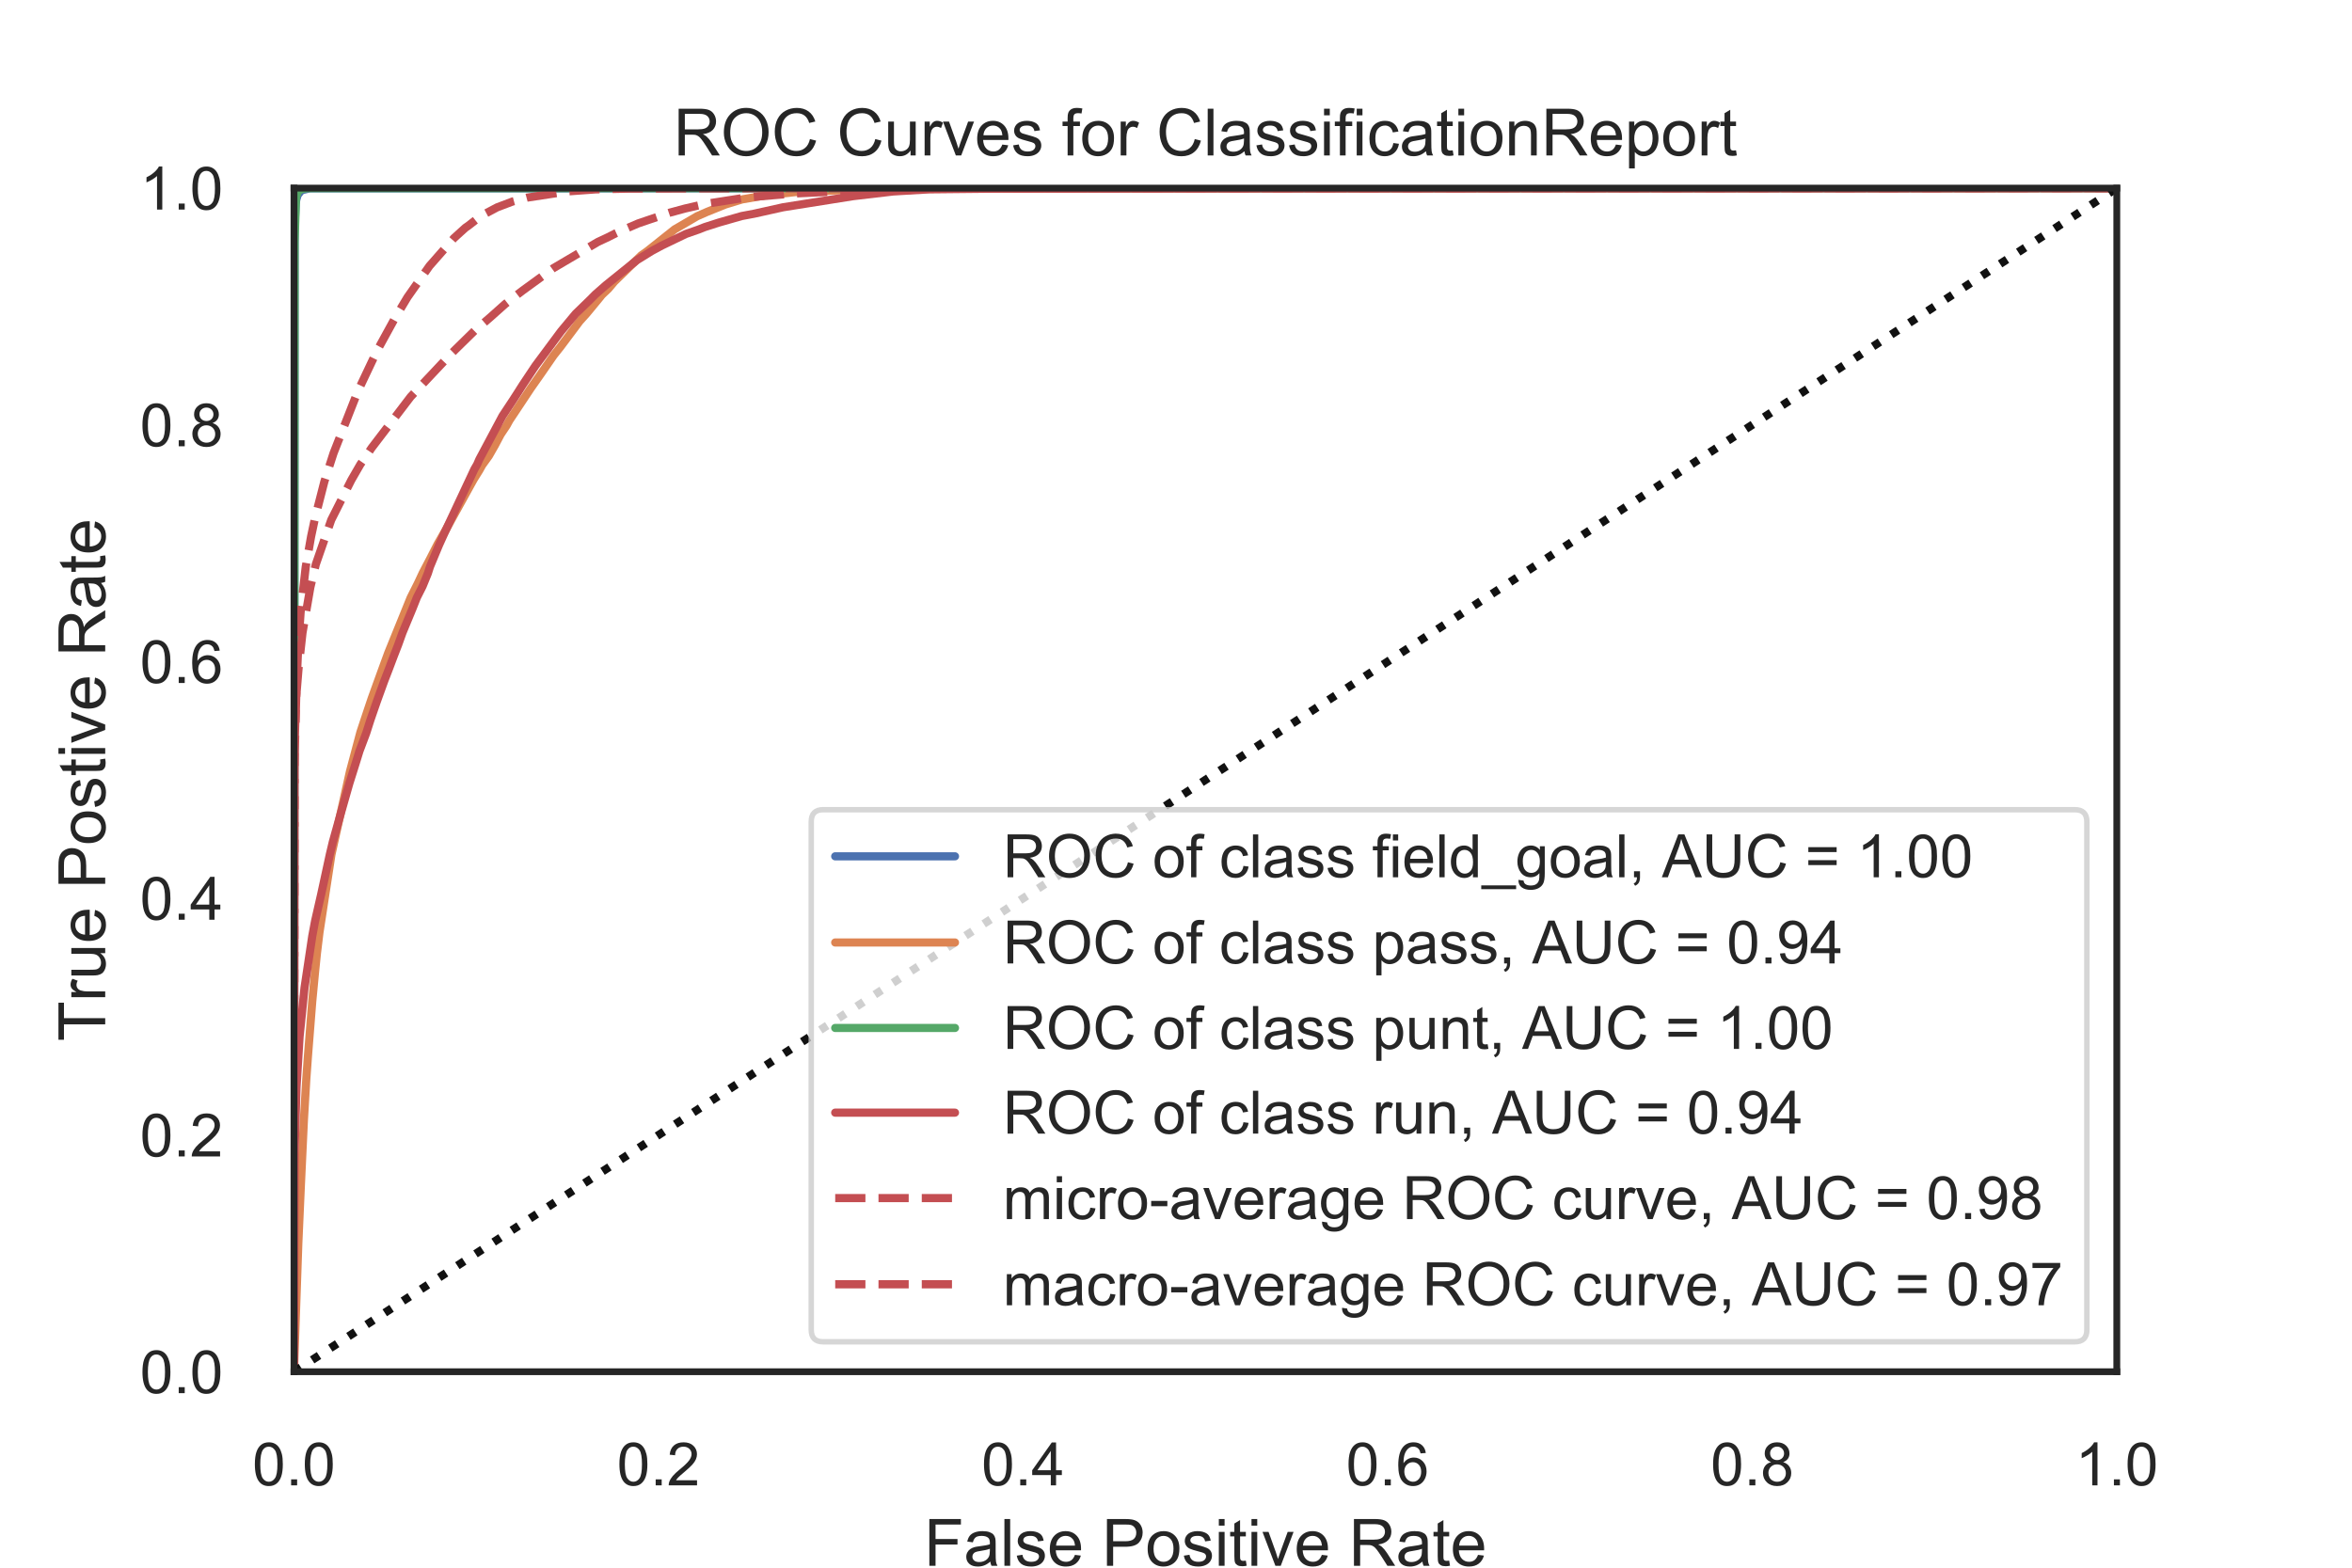 <?xml version="1.0" encoding="utf-8" standalone="no"?>
<!DOCTYPE svg PUBLIC "-//W3C//DTD SVG 1.1//EN"
  "http://www.w3.org/Graphics/SVG/1.1/DTD/svg11.dtd">
<!-- Created with matplotlib (https://matplotlib.org/) -->
<svg height="288pt" version="1.1" viewBox="0 0 432 288" width="432pt" xmlns="http://www.w3.org/2000/svg" xmlns:xlink="http://www.w3.org/1999/xlink">
 <defs>
  <style type="text/css">
*{stroke-linecap:butt;stroke-linejoin:round;white-space:pre;}
  </style>
 </defs>
 <g id="figure_1">
  <g id="patch_1">
   <path d="M 0 288 
L 432 288 
L 432 0 
L 0 0 
z
" style="fill:#ffffff;"/>
  </g>
  <g id="axes_1">
   <g id="patch_2">
    <path d="M 54 252 
L 388.8 252 
L 388.8 34.56 
L 54 34.56 
z
" style="fill:#ffffff;"/>
   </g>
   <g id="matplotlib.axis_1">
    <g id="xtick_1">
     <g id="text_1">
      <!-- 0.0 -->
      <defs>
       <path d="M 4.156 35.297 
Q 4.156 48 6.766 55.734 
Q 9.375 63.484 14.516 67.672 
Q 19.672 71.875 27.484 71.875 
Q 33.25 71.875 37.594 69.547 
Q 41.938 67.234 44.766 62.859 
Q 47.609 58.5 49.219 52.219 
Q 50.828 45.953 50.828 35.297 
Q 50.828 22.703 48.234 14.969 
Q 45.656 7.234 40.5 3 
Q 35.359 -1.219 27.484 -1.219 
Q 17.141 -1.219 11.234 6.203 
Q 4.156 15.141 4.156 35.297 
z
M 13.188 35.297 
Q 13.188 17.672 17.312 11.828 
Q 21.438 6 27.484 6 
Q 33.547 6 37.672 11.859 
Q 41.797 17.719 41.797 35.297 
Q 41.797 52.984 37.672 58.781 
Q 33.547 64.594 27.391 64.594 
Q 21.344 64.594 17.719 59.469 
Q 13.188 52.938 13.188 35.297 
z
" id="ArialMT-48"/>
       <path d="M 9.078 0 
L 9.078 10.016 
L 19.094 10.016 
L 19.094 0 
z
" id="ArialMT-46"/>
      </defs>
      <g style="fill:#262626;" transform="translate(46.355 272.874)scale(0.11 -0.11)">
       <use xlink:href="#ArialMT-48"/>
       <use x="55.615" xlink:href="#ArialMT-46"/>
       <use x="83.398" xlink:href="#ArialMT-48"/>
      </g>
     </g>
    </g>
    <g id="xtick_2">
     <g id="text_2">
      <!-- 0.2 -->
      <defs>
       <path d="M 50.344 8.453 
L 50.344 0 
L 3.031 0 
Q 2.938 3.172 4.047 6.109 
Q 5.859 10.938 9.828 15.625 
Q 13.812 20.312 21.344 26.469 
Q 33.016 36.031 37.109 41.625 
Q 41.219 47.219 41.219 52.203 
Q 41.219 57.422 37.469 61 
Q 33.734 64.594 27.734 64.594 
Q 21.391 64.594 17.578 60.781 
Q 13.766 56.984 13.719 50.25 
L 4.688 51.172 
Q 5.609 61.281 11.656 66.578 
Q 17.719 71.875 27.938 71.875 
Q 38.234 71.875 44.234 66.156 
Q 50.25 60.453 50.25 52 
Q 50.25 47.703 48.484 43.547 
Q 46.734 39.406 42.656 34.812 
Q 38.578 30.219 29.109 22.219 
Q 21.188 15.578 18.938 13.203 
Q 16.703 10.844 15.234 8.453 
z
" id="ArialMT-50"/>
      </defs>
      <g style="fill:#262626;" transform="translate(113.315 272.874)scale(0.11 -0.11)">
       <use xlink:href="#ArialMT-48"/>
       <use x="55.615" xlink:href="#ArialMT-46"/>
       <use x="83.398" xlink:href="#ArialMT-50"/>
      </g>
     </g>
    </g>
    <g id="xtick_3">
     <g id="text_3">
      <!-- 0.4 -->
      <defs>
       <path d="M 32.328 0 
L 32.328 17.141 
L 1.266 17.141 
L 1.266 25.203 
L 33.938 71.578 
L 41.109 71.578 
L 41.109 25.203 
L 50.781 25.203 
L 50.781 17.141 
L 41.109 17.141 
L 41.109 0 
z
M 32.328 25.203 
L 32.328 57.469 
L 9.906 25.203 
z
" id="ArialMT-52"/>
      </defs>
      <g style="fill:#262626;" transform="translate(180.275 272.874)scale(0.11 -0.11)">
       <use xlink:href="#ArialMT-48"/>
       <use x="55.615" xlink:href="#ArialMT-46"/>
       <use x="83.398" xlink:href="#ArialMT-52"/>
      </g>
     </g>
    </g>
    <g id="xtick_4">
     <g id="text_4">
      <!-- 0.6 -->
      <defs>
       <path d="M 49.75 54.047 
L 41.016 53.375 
Q 39.844 58.547 37.703 60.891 
Q 34.125 64.656 28.906 64.656 
Q 24.703 64.656 21.531 62.312 
Q 17.391 59.281 14.984 53.469 
Q 12.594 47.656 12.5 36.922 
Q 15.672 41.75 20.266 44.094 
Q 24.859 46.438 29.891 46.438 
Q 38.672 46.438 44.844 39.969 
Q 51.031 33.5 51.031 23.25 
Q 51.031 16.5 48.125 10.719 
Q 45.219 4.938 40.141 1.859 
Q 35.062 -1.219 28.609 -1.219 
Q 17.625 -1.219 10.688 6.859 
Q 3.766 14.938 3.766 33.5 
Q 3.766 54.25 11.422 63.672 
Q 18.109 71.875 29.438 71.875 
Q 37.891 71.875 43.281 67.141 
Q 48.688 62.406 49.75 54.047 
z
M 13.875 23.188 
Q 13.875 18.656 15.797 14.5 
Q 17.719 10.359 21.188 8.172 
Q 24.656 6 28.469 6 
Q 34.031 6 38.031 10.484 
Q 42.047 14.984 42.047 22.703 
Q 42.047 30.125 38.078 34.391 
Q 34.125 38.672 28.125 38.672 
Q 22.172 38.672 18.016 34.391 
Q 13.875 30.125 13.875 23.188 
z
" id="ArialMT-54"/>
      </defs>
      <g style="fill:#262626;" transform="translate(247.235 272.874)scale(0.11 -0.11)">
       <use xlink:href="#ArialMT-48"/>
       <use x="55.615" xlink:href="#ArialMT-46"/>
       <use x="83.398" xlink:href="#ArialMT-54"/>
      </g>
     </g>
    </g>
    <g id="xtick_5">
     <g id="text_5">
      <!-- 0.8 -->
      <defs>
       <path d="M 17.672 38.812 
Q 12.203 40.828 9.562 44.531 
Q 6.938 48.25 6.938 53.422 
Q 6.938 61.234 12.547 66.547 
Q 18.172 71.875 27.484 71.875 
Q 36.859 71.875 42.578 66.422 
Q 48.297 60.984 48.297 53.172 
Q 48.297 48.188 45.672 44.5 
Q 43.062 40.828 37.75 38.812 
Q 44.344 36.672 47.781 31.875 
Q 51.219 27.094 51.219 20.453 
Q 51.219 11.281 44.719 5.031 
Q 38.234 -1.219 27.641 -1.219 
Q 17.047 -1.219 10.547 5.047 
Q 4.047 11.328 4.047 20.703 
Q 4.047 27.688 7.594 32.391 
Q 11.141 37.109 17.672 38.812 
z
M 15.922 53.719 
Q 15.922 48.641 19.188 45.406 
Q 22.469 42.188 27.688 42.188 
Q 32.766 42.188 36.016 45.375 
Q 39.266 48.578 39.266 53.219 
Q 39.266 58.062 35.906 61.359 
Q 32.562 64.656 27.594 64.656 
Q 22.562 64.656 19.234 61.422 
Q 15.922 58.203 15.922 53.719 
z
M 13.094 20.656 
Q 13.094 16.891 14.875 13.375 
Q 16.656 9.859 20.172 7.922 
Q 23.688 6 27.734 6 
Q 34.031 6 38.125 10.047 
Q 42.234 14.109 42.234 20.359 
Q 42.234 26.703 38.016 30.859 
Q 33.797 35.016 27.438 35.016 
Q 21.234 35.016 17.156 30.906 
Q 13.094 26.812 13.094 20.656 
z
" id="ArialMT-56"/>
      </defs>
      <g style="fill:#262626;" transform="translate(314.195 272.874)scale(0.11 -0.11)">
       <use xlink:href="#ArialMT-48"/>
       <use x="55.615" xlink:href="#ArialMT-46"/>
       <use x="83.398" xlink:href="#ArialMT-56"/>
      </g>
     </g>
    </g>
    <g id="xtick_6">
     <g id="text_6">
      <!-- 1.0 -->
      <defs>
       <path d="M 37.25 0 
L 28.469 0 
L 28.469 56 
Q 25.297 52.984 20.141 49.953 
Q 14.984 46.922 10.891 45.406 
L 10.891 53.906 
Q 18.266 57.375 23.781 62.297 
Q 29.297 67.234 31.594 71.875 
L 37.25 71.875 
z
" id="ArialMT-49"/>
      </defs>
      <g style="fill:#262626;" transform="translate(381.155 272.874)scale(0.11 -0.11)">
       <use xlink:href="#ArialMT-49"/>
       <use x="55.615" xlink:href="#ArialMT-46"/>
       <use x="83.398" xlink:href="#ArialMT-48"/>
      </g>
     </g>
    </g>
    <g id="text_7">
     <!-- False Positive Rate -->
     <defs>
      <path d="M 8.203 0 
L 8.203 71.578 
L 56.5 71.578 
L 56.5 63.141 
L 17.672 63.141 
L 17.672 40.969 
L 51.266 40.969 
L 51.266 32.516 
L 17.672 32.516 
L 17.672 0 
z
" id="ArialMT-70"/>
      <path d="M 40.438 6.391 
Q 35.547 2.25 31.031 0.531 
Q 26.516 -1.172 21.344 -1.172 
Q 12.797 -1.172 8.203 3 
Q 3.609 7.172 3.609 13.672 
Q 3.609 17.484 5.344 20.625 
Q 7.078 23.781 9.891 25.688 
Q 12.703 27.594 16.219 28.562 
Q 18.797 29.25 24.031 29.891 
Q 34.672 31.156 39.703 32.906 
Q 39.75 34.719 39.75 35.203 
Q 39.75 40.578 37.25 42.781 
Q 33.891 45.75 27.25 45.75 
Q 21.047 45.75 18.094 43.578 
Q 15.141 41.406 13.719 35.891 
L 5.125 37.062 
Q 6.297 42.578 8.984 45.969 
Q 11.672 49.359 16.75 51.188 
Q 21.828 53.031 28.516 53.031 
Q 35.156 53.031 39.297 51.469 
Q 43.453 49.906 45.406 47.531 
Q 47.359 45.172 48.141 41.547 
Q 48.578 39.312 48.578 33.453 
L 48.578 21.734 
Q 48.578 9.469 49.141 6.219 
Q 49.703 2.984 51.375 0 
L 42.188 0 
Q 40.828 2.734 40.438 6.391 
z
M 39.703 26.031 
Q 34.906 24.078 25.344 22.703 
Q 19.922 21.922 17.672 20.938 
Q 15.438 19.969 14.203 18.094 
Q 12.984 16.219 12.984 13.922 
Q 12.984 10.406 15.641 8.062 
Q 18.312 5.719 23.438 5.719 
Q 28.516 5.719 32.469 7.938 
Q 36.422 10.156 38.281 14.016 
Q 39.703 17 39.703 22.797 
z
" id="ArialMT-97"/>
      <path d="M 6.391 0 
L 6.391 71.578 
L 15.188 71.578 
L 15.188 0 
z
" id="ArialMT-108"/>
      <path d="M 3.078 15.484 
L 11.766 16.844 
Q 12.5 11.625 15.844 8.844 
Q 19.188 6.062 25.203 6.062 
Q 31.25 6.062 34.172 8.516 
Q 37.109 10.984 37.109 14.312 
Q 37.109 17.281 34.516 19 
Q 32.719 20.172 25.531 21.969 
Q 15.875 24.422 12.141 26.203 
Q 8.406 27.984 6.469 31.125 
Q 4.547 34.281 4.547 38.094 
Q 4.547 41.547 6.125 44.5 
Q 7.719 47.469 10.453 49.422 
Q 12.5 50.922 16.031 51.969 
Q 19.578 53.031 23.641 53.031 
Q 29.734 53.031 34.344 51.266 
Q 38.969 49.516 41.156 46.5 
Q 43.359 43.5 44.188 38.484 
L 35.594 37.312 
Q 35.016 41.312 32.203 43.547 
Q 29.391 45.797 24.266 45.797 
Q 18.219 45.797 15.625 43.797 
Q 13.031 41.797 13.031 39.109 
Q 13.031 37.406 14.109 36.031 
Q 15.188 34.625 17.484 33.688 
Q 18.797 33.203 25.25 31.453 
Q 34.578 28.953 38.25 27.359 
Q 41.938 25.781 44.031 22.75 
Q 46.141 19.734 46.141 15.234 
Q 46.141 10.844 43.578 6.953 
Q 41.016 3.078 36.172 0.953 
Q 31.344 -1.172 25.25 -1.172 
Q 15.141 -1.172 9.844 3.031 
Q 4.547 7.234 3.078 15.484 
z
" id="ArialMT-115"/>
      <path d="M 42.094 16.703 
L 51.172 15.578 
Q 49.031 7.625 43.219 3.219 
Q 37.406 -1.172 28.375 -1.172 
Q 17 -1.172 10.328 5.828 
Q 3.656 12.844 3.656 25.484 
Q 3.656 38.578 10.391 45.797 
Q 17.141 53.031 27.875 53.031 
Q 38.281 53.031 44.875 45.953 
Q 51.469 38.875 51.469 26.031 
Q 51.469 25.25 51.422 23.688 
L 12.75 23.688 
Q 13.234 15.141 17.578 10.594 
Q 21.922 6.062 28.422 6.062 
Q 33.25 6.062 36.672 8.594 
Q 40.094 11.141 42.094 16.703 
z
M 13.234 30.906 
L 42.188 30.906 
Q 41.609 37.453 38.875 40.719 
Q 34.672 45.797 27.984 45.797 
Q 21.922 45.797 17.797 41.75 
Q 13.672 37.703 13.234 30.906 
z
" id="ArialMT-101"/>
      <path id="ArialMT-32"/>
      <path d="M 7.719 0 
L 7.719 71.578 
L 34.719 71.578 
Q 41.844 71.578 45.609 70.906 
Q 50.875 70.016 54.438 67.547 
Q 58.016 65.094 60.188 60.641 
Q 62.359 56.203 62.359 50.875 
Q 62.359 41.75 56.547 35.422 
Q 50.734 29.109 35.547 29.109 
L 17.188 29.109 
L 17.188 0 
z
M 17.188 37.547 
L 35.688 37.547 
Q 44.875 37.547 48.734 40.969 
Q 52.594 44.391 52.594 50.594 
Q 52.594 55.078 50.312 58.266 
Q 48.047 61.469 44.344 62.5 
Q 41.938 63.141 35.5 63.141 
L 17.188 63.141 
z
" id="ArialMT-80"/>
      <path d="M 3.328 25.922 
Q 3.328 40.328 11.328 47.266 
Q 18.016 53.031 27.641 53.031 
Q 38.328 53.031 45.109 46.016 
Q 51.906 39.016 51.906 26.656 
Q 51.906 16.656 48.906 10.906 
Q 45.906 5.172 40.156 2 
Q 34.422 -1.172 27.641 -1.172 
Q 16.75 -1.172 10.031 5.812 
Q 3.328 12.797 3.328 25.922 
z
M 12.359 25.922 
Q 12.359 15.969 16.703 11.016 
Q 21.047 6.062 27.641 6.062 
Q 34.188 6.062 38.531 11.031 
Q 42.875 16.016 42.875 26.219 
Q 42.875 35.844 38.5 40.797 
Q 34.125 45.75 27.641 45.75 
Q 21.047 45.75 16.703 40.812 
Q 12.359 35.891 12.359 25.922 
z
" id="ArialMT-111"/>
      <path d="M 6.641 61.469 
L 6.641 71.578 
L 15.438 71.578 
L 15.438 61.469 
z
M 6.641 0 
L 6.641 51.859 
L 15.438 51.859 
L 15.438 0 
z
" id="ArialMT-105"/>
      <path d="M 25.781 7.859 
L 27.047 0.094 
Q 23.344 -0.688 20.406 -0.688 
Q 15.625 -0.688 12.984 0.828 
Q 10.359 2.344 9.281 4.812 
Q 8.203 7.281 8.203 15.188 
L 8.203 45.016 
L 1.766 45.016 
L 1.766 51.859 
L 8.203 51.859 
L 8.203 64.703 
L 16.938 69.969 
L 16.938 51.859 
L 25.781 51.859 
L 25.781 45.016 
L 16.938 45.016 
L 16.938 14.703 
Q 16.938 10.938 17.406 9.859 
Q 17.875 8.797 18.922 8.156 
Q 19.969 7.516 21.922 7.516 
Q 23.391 7.516 25.781 7.859 
z
" id="ArialMT-116"/>
      <path d="M 21 0 
L 1.266 51.859 
L 10.547 51.859 
L 21.688 20.797 
Q 23.484 15.766 25 10.359 
Q 26.172 14.453 28.266 20.219 
L 39.797 51.859 
L 48.828 51.859 
L 29.203 0 
z
" id="ArialMT-118"/>
      <path d="M 7.859 0 
L 7.859 71.578 
L 39.594 71.578 
Q 49.172 71.578 54.141 69.641 
Q 59.125 67.719 62.109 62.828 
Q 65.094 57.953 65.094 52.047 
Q 65.094 44.438 60.156 39.203 
Q 55.219 33.984 44.922 32.562 
Q 48.688 30.766 50.641 29 
Q 54.781 25.203 58.5 19.484 
L 70.953 0 
L 59.031 0 
L 49.562 14.891 
Q 45.406 21.344 42.719 24.75 
Q 40.047 28.172 37.922 29.531 
Q 35.797 30.906 33.594 31.453 
Q 31.984 31.781 28.328 31.781 
L 17.328 31.781 
L 17.328 0 
z
M 17.328 39.984 
L 37.703 39.984 
Q 44.188 39.984 47.844 41.328 
Q 51.516 42.672 53.422 45.625 
Q 55.328 48.578 55.328 52.047 
Q 55.328 57.125 51.641 60.391 
Q 47.953 63.672 39.984 63.672 
L 17.328 63.672 
z
" id="ArialMT-82"/>
     </defs>
     <g style="fill:#262626;" transform="translate(169.714 287.649)scale(0.12 -0.12)">
      <use xlink:href="#ArialMT-70"/>
      <use x="61.084" xlink:href="#ArialMT-97"/>
      <use x="116.699" xlink:href="#ArialMT-108"/>
      <use x="138.916" xlink:href="#ArialMT-115"/>
      <use x="188.916" xlink:href="#ArialMT-101"/>
      <use x="244.531" xlink:href="#ArialMT-32"/>
      <use x="272.314" xlink:href="#ArialMT-80"/>
      <use x="339.014" xlink:href="#ArialMT-111"/>
      <use x="394.629" xlink:href="#ArialMT-115"/>
      <use x="444.629" xlink:href="#ArialMT-105"/>
      <use x="466.846" xlink:href="#ArialMT-116"/>
      <use x="494.629" xlink:href="#ArialMT-105"/>
      <use x="516.846" xlink:href="#ArialMT-118"/>
      <use x="566.846" xlink:href="#ArialMT-101"/>
      <use x="622.461" xlink:href="#ArialMT-32"/>
      <use x="650.244" xlink:href="#ArialMT-82"/>
      <use x="722.461" xlink:href="#ArialMT-97"/>
      <use x="778.076" xlink:href="#ArialMT-116"/>
      <use x="805.859" xlink:href="#ArialMT-101"/>
     </g>
    </g>
   </g>
   <g id="matplotlib.axis_2">
    <g id="ytick_1">
     <g id="text_8">
      <!-- 0.0 -->
      <g style="fill:#262626;" transform="translate(25.71 255.937)scale(0.11 -0.11)">
       <use xlink:href="#ArialMT-48"/>
       <use x="55.615" xlink:href="#ArialMT-46"/>
       <use x="83.398" xlink:href="#ArialMT-48"/>
      </g>
     </g>
    </g>
    <g id="ytick_2">
     <g id="text_9">
      <!-- 0.2 -->
      <g style="fill:#262626;" transform="translate(25.71 212.449)scale(0.11 -0.11)">
       <use xlink:href="#ArialMT-48"/>
       <use x="55.615" xlink:href="#ArialMT-46"/>
       <use x="83.398" xlink:href="#ArialMT-50"/>
      </g>
     </g>
    </g>
    <g id="ytick_3">
     <g id="text_10">
      <!-- 0.4 -->
      <g style="fill:#262626;" transform="translate(25.71 168.961)scale(0.11 -0.11)">
       <use xlink:href="#ArialMT-48"/>
       <use x="55.615" xlink:href="#ArialMT-46"/>
       <use x="83.398" xlink:href="#ArialMT-52"/>
      </g>
     </g>
    </g>
    <g id="ytick_4">
     <g id="text_11">
      <!-- 0.6 -->
      <g style="fill:#262626;" transform="translate(25.71 125.473)scale(0.11 -0.11)">
       <use xlink:href="#ArialMT-48"/>
       <use x="55.615" xlink:href="#ArialMT-46"/>
       <use x="83.398" xlink:href="#ArialMT-54"/>
      </g>
     </g>
    </g>
    <g id="ytick_5">
     <g id="text_12">
      <!-- 0.8 -->
      <g style="fill:#262626;" transform="translate(25.71 81.985)scale(0.11 -0.11)">
       <use xlink:href="#ArialMT-48"/>
       <use x="55.615" xlink:href="#ArialMT-46"/>
       <use x="83.398" xlink:href="#ArialMT-56"/>
      </g>
     </g>
    </g>
    <g id="ytick_6">
     <g id="text_13">
      <!-- 1.0 -->
      <g style="fill:#262626;" transform="translate(25.71 38.497)scale(0.11 -0.11)">
       <use xlink:href="#ArialMT-49"/>
       <use x="55.615" xlink:href="#ArialMT-46"/>
       <use x="83.398" xlink:href="#ArialMT-48"/>
      </g>
     </g>
    </g>
    <g id="text_14">
     <!-- True Postive Rate -->
     <defs>
      <path d="M 25.922 0 
L 25.922 63.141 
L 2.344 63.141 
L 2.344 71.578 
L 59.078 71.578 
L 59.078 63.141 
L 35.406 63.141 
L 35.406 0 
z
" id="ArialMT-84"/>
      <path d="M 6.5 0 
L 6.5 51.859 
L 14.406 51.859 
L 14.406 44 
Q 17.438 49.516 20 51.266 
Q 22.562 53.031 25.641 53.031 
Q 30.078 53.031 34.672 50.203 
L 31.641 42.047 
Q 28.422 43.953 25.203 43.953 
Q 22.312 43.953 20.016 42.219 
Q 17.719 40.484 16.75 37.406 
Q 15.281 32.719 15.281 27.156 
L 15.281 0 
z
" id="ArialMT-114"/>
      <path d="M 40.578 0 
L 40.578 7.625 
Q 34.516 -1.172 24.125 -1.172 
Q 19.531 -1.172 15.547 0.578 
Q 11.578 2.344 9.641 5 
Q 7.719 7.672 6.938 11.531 
Q 6.391 14.109 6.391 19.734 
L 6.391 51.859 
L 15.188 51.859 
L 15.188 23.094 
Q 15.188 16.219 15.719 13.812 
Q 16.547 10.359 19.234 8.375 
Q 21.922 6.391 25.875 6.391 
Q 29.828 6.391 33.297 8.422 
Q 36.766 10.453 38.203 13.938 
Q 39.656 17.438 39.656 24.078 
L 39.656 51.859 
L 48.438 51.859 
L 48.438 0 
z
" id="ArialMT-117"/>
     </defs>
     <g style="fill:#262626;" transform="translate(19.325 191.295)rotate(-90)scale(0.12 -0.12)">
      <use xlink:href="#ArialMT-84"/>
      <use x="61.037" xlink:href="#ArialMT-114"/>
      <use x="94.338" xlink:href="#ArialMT-117"/>
      <use x="149.953" xlink:href="#ArialMT-101"/>
      <use x="205.568" xlink:href="#ArialMT-32"/>
      <use x="233.352" xlink:href="#ArialMT-80"/>
      <use x="300.051" xlink:href="#ArialMT-111"/>
      <use x="355.666" xlink:href="#ArialMT-115"/>
      <use x="405.666" xlink:href="#ArialMT-116"/>
      <use x="433.449" xlink:href="#ArialMT-105"/>
      <use x="455.666" xlink:href="#ArialMT-118"/>
      <use x="505.666" xlink:href="#ArialMT-101"/>
      <use x="561.281" xlink:href="#ArialMT-32"/>
      <use x="589.064" xlink:href="#ArialMT-82"/>
      <use x="661.281" xlink:href="#ArialMT-97"/>
      <use x="716.896" xlink:href="#ArialMT-116"/>
      <use x="744.68" xlink:href="#ArialMT-101"/>
     </g>
    </g>
   </g>
   <g id="line2d_1">
    <path clip-path="url(#pf1ebaecb2f)" d="M 54 252 
L 54.108 42.228 
L 54.297 37.463 
L 54.434 36.637 
L 54.541 36.278 
L 54.683 35.801 
L 55.303 35.027 
L 55.545 34.919 
L 56.858 34.607 
L 388.8 34.56 
L 388.8 34.56 
" style="fill:none;stroke:#4c72b0;stroke-linecap:round;stroke-width:1.5;"/>
   </g>
   <g id="line2d_2">
    <path clip-path="url(#pf1ebaecb2f)" d="M 54 252 
L 54.091 248.982 
L 54.793 228.41 
L 55.26 217.769 
L 55.815 205.83 
L 56.261 198.202 
L 56.569 193.928 
L 57.357 183.903 
L 57.889 178.302 
L 58.212 175.121 
L 58.674 171.305 
L 60.873 156.997 
L 64.273 141.746 
L 66.198 134.51 
L 67.055 131.927 
L 68.253 128.348 
L 70.307 122.673 
L 71.299 119.964 
L 75.429 109.79 
L 76.766 107.137 
L 77.644 105.254 
L 79.055 102.559 
L 80.386 99.952 
L 81.931 97.248 
L 86.991 88.078 
L 88.044 86.387 
L 88.552 85.467 
L 89.785 83.757 
L 90.915 81.781 
L 91.962 79.801 
L 93.03 78.203 
L 93.566 77.227 
L 94.73 75.48 
L 97.52 71.276 
L 99.287 68.767 
L 101.674 65.311 
L 102.939 63.718 
L 106.459 59.014 
L 107.704 57.636 
L 110.017 54.838 
L 110.561 54.16 
L 111.727 53.058 
L 112.816 51.764 
L 117.773 46.925 
L 118.846 46.168 
L 123.915 42.137 
L 128.051 39.722 
L 129.883 38.918 
L 133.262 37.559 
L 136.296 36.634 
L 140.738 35.863 
L 143.257 35.588 
L 146.343 35.265 
L 154.727 34.929 
L 160.768 34.808 
L 175.062 34.667 
L 198.318 34.607 
L 388.8 34.56 
L 388.8 34.56 
" style="fill:none;stroke:#dd8452;stroke-linecap:round;stroke-width:1.5;"/>
   </g>
   <g id="line2d_3">
    <path clip-path="url(#pf1ebaecb2f)" d="M 54 252 
L 54.11 44.413 
L 54.384 36.147 
L 54.743 35.188 
L 54.959 35.011 
L 55.371 34.76 
L 56.239 34.593 
L 57.165 34.574 
L 388.8 34.56 
L 388.8 34.56 
" style="fill:none;stroke:#55a868;stroke-linecap:round;stroke-width:1.5;"/>
   </g>
   <g id="line2d_4">
    <path clip-path="url(#pf1ebaecb2f)" d="M 54 252 
L 54.11 211.864 
L 54.457 199.792 
L 55.025 190.445 
L 55.929 181.487 
L 57.354 171.977 
L 57.868 169.218 
L 58.984 164.327 
L 60.588 156.94 
L 61.122 154.696 
L 62.606 149.393 
L 64.169 143.904 
L 65.273 140.402 
L 66.027 137.966 
L 67.26 134.693 
L 68.021 132.313 
L 69.225 128.83 
L 70.558 125.15 
L 71.403 122.967 
L 72.279 120.643 
L 73.129 118.459 
L 73.922 116.248 
L 75.739 111.867 
L 76.569 109.772 
L 77.615 107.705 
L 78.587 105.33 
L 78.978 104.105 
L 80.663 100.061 
L 81.594 98.013 
L 87.133 86.193 
L 87.638 85.319 
L 88.036 84.402 
L 89.02 82.555 
L 92.295 76.407 
L 94.167 73.578 
L 95.05 72.208 
L 95.993 70.721 
L 98.361 67.168 
L 99.885 65.12 
L 103.038 60.87 
L 105.717 57.653 
L 108.451 54.997 
L 109.336 54.099 
L 111.263 52.407 
L 116.975 47.801 
L 119.728 46.095 
L 121.562 45.108 
L 125.988 42.976 
L 128.31 42.167 
L 129.445 41.718 
L 132.009 40.895 
L 136.229 39.689 
L 138.546 39.254 
L 143.813 38.081 
L 156.689 36.037 
L 164.029 35.177 
L 170.739 34.78 
L 183.12 34.658 
L 229.525 34.597 
L 388.8 34.56 
L 388.8 34.56 
" style="fill:none;stroke:#c44e52;stroke-linecap:round;stroke-width:1.5;"/>
   </g>
   <g id="line2d_5">
    <path clip-path="url(#pf1ebaecb2f)" d="M 54 252 
L 54.102 139.893 
L 54.459 125.943 
L 54.756 119.192 
L 55.218 112.433 
L 56.149 104.173 
L 57.139 98.566 
L 57.874 95.111 
L 59.576 88.477 
L 61.266 83.245 
L 65.725 71.889 
L 69.253 64.438 
L 72.521 58.481 
L 74.85 54.597 
L 78.888 48.856 
L 83.381 43.746 
L 85.481 41.842 
L 85.994 41.488 
L 87.947 39.961 
L 88.921 39.359 
L 91.295 38.099 
L 94.124 37.028 
L 96.792 36.308 
L 104.388 35.155 
L 109.392 34.792 
L 115.354 34.653 
L 141.728 34.589 
L 388.8 34.56 
L 388.8 34.56 
" style="fill:none;stroke:#c44e52;stroke-dasharray:5.55,2.4;stroke-dashoffset:0;stroke-width:1.5;"/>
   </g>
   <g id="line2d_6">
    <path clip-path="url(#pf1ebaecb2f)" d="M 54 223.396 
L 54.115 136.443 
L 54.393 128.2 
L 54.822 122.959 
L 55.561 116.24 
L 56.999 107.91 
L 58.005 103.676 
L 60.844 95.506 
L 64.538 88.171 
L 66.198 85.295 
L 67.26 83.768 
L 68.253 82.292 
L 75.429 72.885 
L 82.978 64.866 
L 87.133 60.794 
L 89.987 58.35 
L 92.773 55.865 
L 94.167 54.776 
L 95.993 53.378 
L 101.674 49.244 
L 109.801 44.455 
L 111.727 43.55 
L 113.102 42.853 
L 114.442 42.242 
L 117.218 41.046 
L 123.039 39.062 
L 125.824 38.308 
L 129.358 37.492 
L 137.167 36.273 
L 145.721 35.555 
L 160.768 34.85 
L 172.319 34.639 
L 198.318 34.587 
L 388.8 34.56 
L 388.8 34.56 
" style="fill:none;stroke:#c44e52;stroke-dasharray:5.55,2.4;stroke-dashoffset:0;stroke-width:1.5;"/>
   </g>
   <g id="line2d_7">
    <path clip-path="url(#pf1ebaecb2f)" d="M 54 252 
L 388.8 34.56 
" style="fill:none;stroke:#111111;stroke-dasharray:1.5,2.475;stroke-dashoffset:0;stroke-width:1.5;"/>
   </g>
   <g id="patch_3">
    <path d="M 54 252 
L 54 34.56 
" style="fill:none;stroke:#262626;stroke-linecap:square;stroke-linejoin:miter;stroke-width:1.25;"/>
   </g>
   <g id="patch_4">
    <path d="M 388.8 252 
L 388.8 34.56 
" style="fill:none;stroke:#262626;stroke-linecap:square;stroke-linejoin:miter;stroke-width:1.25;"/>
   </g>
   <g id="patch_5">
    <path d="M 54 252 
L 388.8 252 
" style="fill:none;stroke:#262626;stroke-linecap:square;stroke-linejoin:miter;stroke-width:1.25;"/>
   </g>
   <g id="patch_6">
    <path d="M 54 34.56 
L 388.8 34.56 
" style="fill:none;stroke:#262626;stroke-linecap:square;stroke-linejoin:miter;stroke-width:1.25;"/>
   </g>
   <g id="text_15">
    <!-- ROC Curves for ClassificationReport -->
    <defs>
     <path d="M 4.828 34.859 
Q 4.828 52.688 14.391 62.766 
Q 23.969 72.859 39.109 72.859 
Q 49.031 72.859 56.984 68.109 
Q 64.938 63.375 69.109 54.906 
Q 73.297 46.438 73.297 35.688 
Q 73.297 24.812 68.891 16.219 
Q 64.5 7.625 56.438 3.203 
Q 48.391 -1.219 39.062 -1.219 
Q 28.953 -1.219 20.984 3.656 
Q 13.031 8.547 8.922 16.984 
Q 4.828 25.438 4.828 34.859 
z
M 14.594 34.719 
Q 14.594 21.781 21.547 14.328 
Q 28.516 6.891 39.016 6.891 
Q 49.703 6.891 56.609 14.406 
Q 63.531 21.922 63.531 35.75 
Q 63.531 44.484 60.578 51 
Q 57.625 57.516 51.922 61.109 
Q 46.234 64.703 39.156 64.703 
Q 29.109 64.703 21.844 57.781 
Q 14.594 50.875 14.594 34.719 
z
" id="ArialMT-79"/>
     <path d="M 58.797 25.094 
L 68.266 22.703 
Q 65.281 11.031 57.547 4.906 
Q 49.812 -1.219 38.625 -1.219 
Q 27.047 -1.219 19.797 3.484 
Q 12.547 8.203 8.766 17.141 
Q 4.984 26.078 4.984 36.328 
Q 4.984 47.516 9.25 55.828 
Q 13.531 64.156 21.406 68.469 
Q 29.297 72.797 38.766 72.797 
Q 49.516 72.797 56.828 67.328 
Q 64.156 61.859 67.047 51.953 
L 57.719 49.75 
Q 55.219 57.562 50.484 61.125 
Q 45.75 64.703 38.578 64.703 
Q 30.328 64.703 24.781 60.734 
Q 19.234 56.781 16.984 50.109 
Q 14.75 43.453 14.75 36.375 
Q 14.75 27.25 17.406 20.438 
Q 20.062 13.625 25.672 10.25 
Q 31.297 6.891 37.844 6.891 
Q 45.797 6.891 51.312 11.469 
Q 56.844 16.062 58.797 25.094 
z
" id="ArialMT-67"/>
     <path d="M 8.688 0 
L 8.688 45.016 
L 0.922 45.016 
L 0.922 51.859 
L 8.688 51.859 
L 8.688 57.375 
Q 8.688 62.594 9.625 65.141 
Q 10.891 68.562 14.078 70.672 
Q 17.281 72.797 23.047 72.797 
Q 26.766 72.797 31.25 71.922 
L 29.938 64.266 
Q 27.203 64.75 24.75 64.75 
Q 20.75 64.75 19.094 63.031 
Q 17.438 61.328 17.438 56.641 
L 17.438 51.859 
L 27.547 51.859 
L 27.547 45.016 
L 17.438 45.016 
L 17.438 0 
z
" id="ArialMT-102"/>
     <path d="M 40.438 19 
L 49.078 17.875 
Q 47.656 8.938 41.812 3.875 
Q 35.984 -1.172 27.484 -1.172 
Q 16.844 -1.172 10.375 5.781 
Q 3.906 12.75 3.906 25.734 
Q 3.906 34.125 6.688 40.422 
Q 9.469 46.734 15.156 49.875 
Q 20.844 53.031 27.547 53.031 
Q 35.984 53.031 41.359 48.75 
Q 46.734 44.484 48.25 36.625 
L 39.703 35.297 
Q 38.484 40.531 35.375 43.156 
Q 32.281 45.797 27.875 45.797 
Q 21.234 45.797 17.078 41.031 
Q 12.938 36.281 12.938 25.984 
Q 12.938 15.531 16.938 10.797 
Q 20.953 6.062 27.391 6.062 
Q 32.562 6.062 36.031 9.234 
Q 39.5 12.406 40.438 19 
z
" id="ArialMT-99"/>
     <path d="M 6.594 0 
L 6.594 51.859 
L 14.5 51.859 
L 14.5 44.484 
Q 20.219 53.031 31 53.031 
Q 35.688 53.031 39.625 51.344 
Q 43.562 49.656 45.516 46.922 
Q 47.469 44.188 48.25 40.438 
Q 48.734 37.984 48.734 31.891 
L 48.734 0 
L 39.938 0 
L 39.938 31.547 
Q 39.938 36.922 38.906 39.578 
Q 37.891 42.234 35.281 43.812 
Q 32.672 45.406 29.156 45.406 
Q 23.531 45.406 19.453 41.844 
Q 15.375 38.281 15.375 28.328 
L 15.375 0 
z
" id="ArialMT-110"/>
     <path d="M 6.594 -19.875 
L 6.594 51.859 
L 14.594 51.859 
L 14.594 45.125 
Q 17.438 49.078 21 51.047 
Q 24.562 53.031 29.641 53.031 
Q 36.281 53.031 41.359 49.609 
Q 46.438 46.188 49.016 39.953 
Q 51.609 33.734 51.609 26.312 
Q 51.609 18.359 48.75 11.984 
Q 45.906 5.609 40.453 2.219 
Q 35.016 -1.172 29 -1.172 
Q 24.609 -1.172 21.109 0.688 
Q 17.625 2.547 15.375 5.375 
L 15.375 -19.875 
z
M 14.547 25.641 
Q 14.547 15.625 18.594 10.844 
Q 22.656 6.062 28.422 6.062 
Q 34.281 6.062 38.453 11.016 
Q 42.625 15.969 42.625 26.375 
Q 42.625 36.281 38.547 41.203 
Q 34.469 46.141 28.812 46.141 
Q 23.188 46.141 18.859 40.891 
Q 14.547 35.641 14.547 25.641 
z
" id="ArialMT-112"/>
    </defs>
    <g style="fill:#262626;" transform="translate(123.708 28.56)scale(0.12 -0.12)">
     <use xlink:href="#ArialMT-82"/>
     <use x="72.217" xlink:href="#ArialMT-79"/>
     <use x="150" xlink:href="#ArialMT-67"/>
     <use x="222.217" xlink:href="#ArialMT-32"/>
     <use x="250" xlink:href="#ArialMT-67"/>
     <use x="322.217" xlink:href="#ArialMT-117"/>
     <use x="377.832" xlink:href="#ArialMT-114"/>
     <use x="411.133" xlink:href="#ArialMT-118"/>
     <use x="461.133" xlink:href="#ArialMT-101"/>
     <use x="516.748" xlink:href="#ArialMT-115"/>
     <use x="566.748" xlink:href="#ArialMT-32"/>
     <use x="594.531" xlink:href="#ArialMT-102"/>
     <use x="622.314" xlink:href="#ArialMT-111"/>
     <use x="677.93" xlink:href="#ArialMT-114"/>
     <use x="711.23" xlink:href="#ArialMT-32"/>
     <use x="739.014" xlink:href="#ArialMT-67"/>
     <use x="811.23" xlink:href="#ArialMT-108"/>
     <use x="833.447" xlink:href="#ArialMT-97"/>
     <use x="889.062" xlink:href="#ArialMT-115"/>
     <use x="939.062" xlink:href="#ArialMT-115"/>
     <use x="989.062" xlink:href="#ArialMT-105"/>
     <use x="1011.279" xlink:href="#ArialMT-102"/>
     <use x="1039.062" xlink:href="#ArialMT-105"/>
     <use x="1061.279" xlink:href="#ArialMT-99"/>
     <use x="1111.279" xlink:href="#ArialMT-97"/>
     <use x="1166.895" xlink:href="#ArialMT-116"/>
     <use x="1194.678" xlink:href="#ArialMT-105"/>
     <use x="1216.895" xlink:href="#ArialMT-111"/>
     <use x="1272.51" xlink:href="#ArialMT-110"/>
     <use x="1328.125" xlink:href="#ArialMT-82"/>
     <use x="1400.342" xlink:href="#ArialMT-101"/>
     <use x="1455.957" xlink:href="#ArialMT-112"/>
     <use x="1511.572" xlink:href="#ArialMT-111"/>
     <use x="1567.188" xlink:href="#ArialMT-114"/>
     <use x="1600.488" xlink:href="#ArialMT-116"/>
    </g>
   </g>
   <g id="legend_1">
    <g id="patch_7">
     <path d="M 151.205 246.5 
L 381.1 246.5 
Q 383.3 246.5 383.3 244.3 
L 383.3 150.95 
Q 383.3 148.75 381.1 148.75 
L 151.205 148.75 
Q 149.005 148.75 149.005 150.95 
L 149.005 244.3 
Q 149.005 246.5 151.205 246.5 
z
" style="fill:#ffffff;opacity:0.8;stroke:#cccccc;stroke-linejoin:miter;"/>
    </g>
    <g id="line2d_8">
     <path d="M 153.405 157.314 
L 175.405 157.314 
" style="fill:none;stroke:#4c72b0;stroke-linecap:round;stroke-width:1.5;"/>
    </g>
    <g id="line2d_9"/>
    <g id="text_16">
     <!-- ROC of class field_goal, AUC = 1.00 -->
     <defs>
      <path d="M 40.234 0 
L 40.234 6.547 
Q 35.297 -1.172 25.734 -1.172 
Q 19.531 -1.172 14.328 2.25 
Q 9.125 5.672 6.266 11.797 
Q 3.422 17.922 3.422 25.875 
Q 3.422 33.641 6 39.969 
Q 8.594 46.297 13.766 49.656 
Q 18.953 53.031 25.344 53.031 
Q 30.031 53.031 33.688 51.047 
Q 37.359 49.078 39.656 45.906 
L 39.656 71.578 
L 48.391 71.578 
L 48.391 0 
z
M 12.453 25.875 
Q 12.453 15.922 16.641 10.984 
Q 20.844 6.062 26.562 6.062 
Q 32.328 6.062 36.344 10.766 
Q 40.375 15.484 40.375 25.141 
Q 40.375 35.797 36.266 40.766 
Q 32.172 45.75 26.172 45.75 
Q 20.312 45.75 16.375 40.969 
Q 12.453 36.188 12.453 25.875 
z
" id="ArialMT-100"/>
      <path d="M -1.516 -19.875 
L -1.516 -13.531 
L 56.734 -13.531 
L 56.734 -19.875 
z
" id="ArialMT-95"/>
      <path d="M 4.984 -4.297 
L 13.531 -5.562 
Q 14.062 -9.516 16.5 -11.328 
Q 19.781 -13.766 25.438 -13.766 
Q 31.547 -13.766 34.859 -11.328 
Q 38.188 -8.891 39.359 -4.5 
Q 40.047 -1.812 39.984 6.781 
Q 34.234 0 25.641 0 
Q 14.938 0 9.078 7.719 
Q 3.219 15.438 3.219 26.219 
Q 3.219 33.641 5.906 39.906 
Q 8.594 46.188 13.688 49.609 
Q 18.797 53.031 25.688 53.031 
Q 34.859 53.031 40.828 45.609 
L 40.828 51.859 
L 48.922 51.859 
L 48.922 7.031 
Q 48.922 -5.078 46.453 -10.125 
Q 44 -15.188 38.641 -18.109 
Q 33.297 -21.047 25.484 -21.047 
Q 16.219 -21.047 10.5 -16.875 
Q 4.781 -12.703 4.984 -4.297 
z
M 12.25 26.859 
Q 12.25 16.656 16.297 11.969 
Q 20.359 7.281 26.469 7.281 
Q 32.516 7.281 36.609 11.938 
Q 40.719 16.609 40.719 26.562 
Q 40.719 36.078 36.5 40.906 
Q 32.281 45.75 26.312 45.75 
Q 20.453 45.75 16.344 40.984 
Q 12.25 36.234 12.25 26.859 
z
" id="ArialMT-103"/>
      <path d="M 8.891 0 
L 8.891 10.016 
L 18.891 10.016 
L 18.891 0 
Q 18.891 -5.516 16.938 -8.906 
Q 14.984 -12.312 10.75 -14.156 
L 8.297 -10.406 
Q 11.078 -9.188 12.391 -6.812 
Q 13.719 -4.438 13.875 0 
z
" id="ArialMT-44"/>
      <path d="M -0.141 0 
L 27.344 71.578 
L 37.547 71.578 
L 66.844 0 
L 56.062 0 
L 47.703 21.688 
L 17.781 21.688 
L 9.906 0 
z
M 20.516 29.391 
L 44.781 29.391 
L 37.312 49.219 
Q 33.891 58.25 32.234 64.062 
Q 30.859 57.172 28.375 50.391 
z
" id="ArialMT-65"/>
      <path d="M 54.688 71.578 
L 64.156 71.578 
L 64.156 30.219 
Q 64.156 19.438 61.719 13.078 
Q 59.281 6.734 52.906 2.75 
Q 46.531 -1.219 36.188 -1.219 
Q 26.125 -1.219 19.719 2.25 
Q 13.328 5.719 10.594 12.281 
Q 7.859 18.844 7.859 30.219 
L 7.859 71.578 
L 17.328 71.578 
L 17.328 30.281 
Q 17.328 20.953 19.062 16.531 
Q 20.797 12.109 25.016 9.719 
Q 29.25 7.328 35.359 7.328 
Q 45.797 7.328 50.234 12.062 
Q 54.688 16.797 54.688 30.281 
z
" id="ArialMT-85"/>
      <path d="M 52.828 42.094 
L 5.562 42.094 
L 5.562 50.297 
L 52.828 50.297 
z
M 52.828 20.359 
L 5.562 20.359 
L 5.562 28.562 
L 52.828 28.562 
z
" id="ArialMT-61"/>
     </defs>
     <g style="fill:#262626;" transform="translate(184.205 161.164)scale(0.11 -0.11)">
      <use xlink:href="#ArialMT-82"/>
      <use x="72.217" xlink:href="#ArialMT-79"/>
      <use x="150" xlink:href="#ArialMT-67"/>
      <use x="222.217" xlink:href="#ArialMT-32"/>
      <use x="250" xlink:href="#ArialMT-111"/>
      <use x="305.615" xlink:href="#ArialMT-102"/>
      <use x="333.398" xlink:href="#ArialMT-32"/>
      <use x="361.182" xlink:href="#ArialMT-99"/>
      <use x="411.182" xlink:href="#ArialMT-108"/>
      <use x="433.398" xlink:href="#ArialMT-97"/>
      <use x="489.014" xlink:href="#ArialMT-115"/>
      <use x="539.014" xlink:href="#ArialMT-115"/>
      <use x="589.014" xlink:href="#ArialMT-32"/>
      <use x="616.797" xlink:href="#ArialMT-102"/>
      <use x="644.58" xlink:href="#ArialMT-105"/>
      <use x="666.797" xlink:href="#ArialMT-101"/>
      <use x="722.412" xlink:href="#ArialMT-108"/>
      <use x="744.629" xlink:href="#ArialMT-100"/>
      <use x="800.244" xlink:href="#ArialMT-95"/>
      <use x="855.859" xlink:href="#ArialMT-103"/>
      <use x="911.475" xlink:href="#ArialMT-111"/>
      <use x="967.09" xlink:href="#ArialMT-97"/>
      <use x="1022.705" xlink:href="#ArialMT-108"/>
      <use x="1044.922" xlink:href="#ArialMT-44"/>
      <use x="1072.705" xlink:href="#ArialMT-32"/>
      <use x="1100.41" xlink:href="#ArialMT-65"/>
      <use x="1167.109" xlink:href="#ArialMT-85"/>
      <use x="1239.326" xlink:href="#ArialMT-67"/>
      <use x="1311.543" xlink:href="#ArialMT-32"/>
      <use x="1339.326" xlink:href="#ArialMT-61"/>
      <use x="1397.725" xlink:href="#ArialMT-32"/>
      <use x="1425.508" xlink:href="#ArialMT-49"/>
      <use x="1481.123" xlink:href="#ArialMT-46"/>
      <use x="1508.906" xlink:href="#ArialMT-48"/>
      <use x="1564.521" xlink:href="#ArialMT-48"/>
     </g>
    </g>
    <g id="line2d_10">
     <path d="M 153.405 173.144 
L 175.405 173.144 
" style="fill:none;stroke:#dd8452;stroke-linecap:round;stroke-width:1.5;"/>
    </g>
    <g id="line2d_11"/>
    <g id="text_17">
     <!-- ROC of class pass, AUC = 0.94 -->
     <defs>
      <path d="M 5.469 16.547 
L 13.922 17.328 
Q 14.984 11.375 18.016 8.688 
Q 21.047 6 25.781 6 
Q 29.828 6 32.875 7.859 
Q 35.938 9.719 37.891 12.812 
Q 39.844 15.922 41.156 21.188 
Q 42.484 26.469 42.484 31.938 
Q 42.484 32.516 42.438 33.688 
Q 39.797 29.5 35.234 26.875 
Q 30.672 24.266 25.344 24.266 
Q 16.453 24.266 10.297 30.703 
Q 4.156 37.156 4.156 47.703 
Q 4.156 58.594 10.578 65.234 
Q 17 71.875 26.656 71.875 
Q 33.641 71.875 39.422 68.109 
Q 45.219 64.359 48.219 57.391 
Q 51.219 50.438 51.219 37.25 
Q 51.219 23.531 48.234 15.406 
Q 45.266 7.281 39.375 3.031 
Q 33.5 -1.219 25.594 -1.219 
Q 17.188 -1.219 11.859 3.438 
Q 6.547 8.109 5.469 16.547 
z
M 41.453 48.141 
Q 41.453 55.719 37.422 60.156 
Q 33.406 64.594 27.734 64.594 
Q 21.875 64.594 17.531 59.812 
Q 13.188 55.031 13.188 47.406 
Q 13.188 40.578 17.312 36.297 
Q 21.438 32.031 27.484 32.031 
Q 33.594 32.031 37.516 36.297 
Q 41.453 40.578 41.453 48.141 
z
" id="ArialMT-57"/>
     </defs>
     <g style="fill:#262626;" transform="translate(184.205 176.994)scale(0.11 -0.11)">
      <use xlink:href="#ArialMT-82"/>
      <use x="72.217" xlink:href="#ArialMT-79"/>
      <use x="150" xlink:href="#ArialMT-67"/>
      <use x="222.217" xlink:href="#ArialMT-32"/>
      <use x="250" xlink:href="#ArialMT-111"/>
      <use x="305.615" xlink:href="#ArialMT-102"/>
      <use x="333.398" xlink:href="#ArialMT-32"/>
      <use x="361.182" xlink:href="#ArialMT-99"/>
      <use x="411.182" xlink:href="#ArialMT-108"/>
      <use x="433.398" xlink:href="#ArialMT-97"/>
      <use x="489.014" xlink:href="#ArialMT-115"/>
      <use x="539.014" xlink:href="#ArialMT-115"/>
      <use x="589.014" xlink:href="#ArialMT-32"/>
      <use x="616.797" xlink:href="#ArialMT-112"/>
      <use x="672.412" xlink:href="#ArialMT-97"/>
      <use x="728.027" xlink:href="#ArialMT-115"/>
      <use x="778.027" xlink:href="#ArialMT-115"/>
      <use x="828.027" xlink:href="#ArialMT-44"/>
      <use x="855.811" xlink:href="#ArialMT-32"/>
      <use x="883.516" xlink:href="#ArialMT-65"/>
      <use x="950.215" xlink:href="#ArialMT-85"/>
      <use x="1022.432" xlink:href="#ArialMT-67"/>
      <use x="1094.648" xlink:href="#ArialMT-32"/>
      <use x="1122.432" xlink:href="#ArialMT-61"/>
      <use x="1180.83" xlink:href="#ArialMT-32"/>
      <use x="1208.613" xlink:href="#ArialMT-48"/>
      <use x="1264.229" xlink:href="#ArialMT-46"/>
      <use x="1292.012" xlink:href="#ArialMT-57"/>
      <use x="1347.627" xlink:href="#ArialMT-52"/>
     </g>
    </g>
    <g id="line2d_12">
     <path d="M 153.405 188.845 
L 175.405 188.845 
" style="fill:none;stroke:#55a868;stroke-linecap:round;stroke-width:1.5;"/>
    </g>
    <g id="line2d_13"/>
    <g id="text_18">
     <!-- ROC of class punt, AUC = 1.00 -->
     <g style="fill:#262626;" transform="translate(184.205 192.695)scale(0.11 -0.11)">
      <use xlink:href="#ArialMT-82"/>
      <use x="72.217" xlink:href="#ArialMT-79"/>
      <use x="150" xlink:href="#ArialMT-67"/>
      <use x="222.217" xlink:href="#ArialMT-32"/>
      <use x="250" xlink:href="#ArialMT-111"/>
      <use x="305.615" xlink:href="#ArialMT-102"/>
      <use x="333.398" xlink:href="#ArialMT-32"/>
      <use x="361.182" xlink:href="#ArialMT-99"/>
      <use x="411.182" xlink:href="#ArialMT-108"/>
      <use x="433.398" xlink:href="#ArialMT-97"/>
      <use x="489.014" xlink:href="#ArialMT-115"/>
      <use x="539.014" xlink:href="#ArialMT-115"/>
      <use x="589.014" xlink:href="#ArialMT-32"/>
      <use x="616.797" xlink:href="#ArialMT-112"/>
      <use x="672.412" xlink:href="#ArialMT-117"/>
      <use x="728.027" xlink:href="#ArialMT-110"/>
      <use x="783.643" xlink:href="#ArialMT-116"/>
      <use x="811.426" xlink:href="#ArialMT-44"/>
      <use x="839.209" xlink:href="#ArialMT-32"/>
      <use x="866.914" xlink:href="#ArialMT-65"/>
      <use x="933.613" xlink:href="#ArialMT-85"/>
      <use x="1005.83" xlink:href="#ArialMT-67"/>
      <use x="1078.047" xlink:href="#ArialMT-32"/>
      <use x="1105.83" xlink:href="#ArialMT-61"/>
      <use x="1164.229" xlink:href="#ArialMT-32"/>
      <use x="1192.012" xlink:href="#ArialMT-49"/>
      <use x="1247.627" xlink:href="#ArialMT-46"/>
      <use x="1275.41" xlink:href="#ArialMT-48"/>
      <use x="1331.025" xlink:href="#ArialMT-48"/>
     </g>
    </g>
    <g id="line2d_14">
     <path d="M 153.405 204.404 
L 175.405 204.404 
" style="fill:none;stroke:#c44e52;stroke-linecap:round;stroke-width:1.5;"/>
    </g>
    <g id="line2d_15"/>
    <g id="text_19">
     <!-- ROC of class run, AUC = 0.94 -->
     <g style="fill:#262626;" transform="translate(184.205 208.254)scale(0.11 -0.11)">
      <use xlink:href="#ArialMT-82"/>
      <use x="72.217" xlink:href="#ArialMT-79"/>
      <use x="150" xlink:href="#ArialMT-67"/>
      <use x="222.217" xlink:href="#ArialMT-32"/>
      <use x="250" xlink:href="#ArialMT-111"/>
      <use x="305.615" xlink:href="#ArialMT-102"/>
      <use x="333.398" xlink:href="#ArialMT-32"/>
      <use x="361.182" xlink:href="#ArialMT-99"/>
      <use x="411.182" xlink:href="#ArialMT-108"/>
      <use x="433.398" xlink:href="#ArialMT-97"/>
      <use x="489.014" xlink:href="#ArialMT-115"/>
      <use x="539.014" xlink:href="#ArialMT-115"/>
      <use x="589.014" xlink:href="#ArialMT-32"/>
      <use x="616.797" xlink:href="#ArialMT-114"/>
      <use x="650.098" xlink:href="#ArialMT-117"/>
      <use x="705.713" xlink:href="#ArialMT-110"/>
      <use x="761.328" xlink:href="#ArialMT-44"/>
      <use x="789.111" xlink:href="#ArialMT-32"/>
      <use x="816.816" xlink:href="#ArialMT-65"/>
      <use x="883.516" xlink:href="#ArialMT-85"/>
      <use x="955.732" xlink:href="#ArialMT-67"/>
      <use x="1027.949" xlink:href="#ArialMT-32"/>
      <use x="1055.732" xlink:href="#ArialMT-61"/>
      <use x="1114.131" xlink:href="#ArialMT-32"/>
      <use x="1141.914" xlink:href="#ArialMT-48"/>
      <use x="1197.529" xlink:href="#ArialMT-46"/>
      <use x="1225.312" xlink:href="#ArialMT-57"/>
      <use x="1280.928" xlink:href="#ArialMT-52"/>
     </g>
    </g>
    <g id="line2d_16">
     <path d="M 153.405 220.105 
L 175.405 220.105 
" style="fill:none;stroke:#c44e52;stroke-dasharray:5.55,2.4;stroke-dashoffset:0;stroke-width:1.5;"/>
    </g>
    <g id="line2d_17"/>
    <g id="text_20">
     <!-- micro-average ROC curve, AUC = 0.98 -->
     <defs>
      <path d="M 6.594 0 
L 6.594 51.859 
L 14.453 51.859 
L 14.453 44.578 
Q 16.891 48.391 20.938 50.703 
Q 25 53.031 30.172 53.031 
Q 35.938 53.031 39.625 50.641 
Q 43.312 48.25 44.828 43.953 
Q 50.984 53.031 60.844 53.031 
Q 68.562 53.031 72.703 48.75 
Q 76.859 44.484 76.859 35.594 
L 76.859 0 
L 68.109 0 
L 68.109 32.672 
Q 68.109 37.938 67.25 40.25 
Q 66.406 42.578 64.156 43.984 
Q 61.922 45.406 58.891 45.406 
Q 53.422 45.406 49.797 41.766 
Q 46.188 38.141 46.188 30.125 
L 46.188 0 
L 37.406 0 
L 37.406 33.688 
Q 37.406 39.547 35.25 42.469 
Q 33.109 45.406 28.219 45.406 
Q 24.516 45.406 21.359 43.453 
Q 18.219 41.5 16.797 37.734 
Q 15.375 33.984 15.375 26.906 
L 15.375 0 
z
" id="ArialMT-109"/>
      <path d="M 3.172 21.484 
L 3.172 30.328 
L 30.172 30.328 
L 30.172 21.484 
z
" id="ArialMT-45"/>
     </defs>
     <g style="fill:#262626;" transform="translate(184.205 223.955)scale(0.11 -0.11)">
      <use xlink:href="#ArialMT-109"/>
      <use x="83.301" xlink:href="#ArialMT-105"/>
      <use x="105.518" xlink:href="#ArialMT-99"/>
      <use x="155.518" xlink:href="#ArialMT-114"/>
      <use x="188.818" xlink:href="#ArialMT-111"/>
      <use x="244.434" xlink:href="#ArialMT-45"/>
      <use x="277.734" xlink:href="#ArialMT-97"/>
      <use x="333.35" xlink:href="#ArialMT-118"/>
      <use x="383.35" xlink:href="#ArialMT-101"/>
      <use x="438.965" xlink:href="#ArialMT-114"/>
      <use x="472.266" xlink:href="#ArialMT-97"/>
      <use x="527.881" xlink:href="#ArialMT-103"/>
      <use x="583.496" xlink:href="#ArialMT-101"/>
      <use x="639.111" xlink:href="#ArialMT-32"/>
      <use x="666.895" xlink:href="#ArialMT-82"/>
      <use x="739.111" xlink:href="#ArialMT-79"/>
      <use x="816.895" xlink:href="#ArialMT-67"/>
      <use x="889.111" xlink:href="#ArialMT-32"/>
      <use x="916.895" xlink:href="#ArialMT-99"/>
      <use x="966.895" xlink:href="#ArialMT-117"/>
      <use x="1022.51" xlink:href="#ArialMT-114"/>
      <use x="1055.811" xlink:href="#ArialMT-118"/>
      <use x="1105.811" xlink:href="#ArialMT-101"/>
      <use x="1161.426" xlink:href="#ArialMT-44"/>
      <use x="1189.209" xlink:href="#ArialMT-32"/>
      <use x="1216.914" xlink:href="#ArialMT-65"/>
      <use x="1283.613" xlink:href="#ArialMT-85"/>
      <use x="1355.83" xlink:href="#ArialMT-67"/>
      <use x="1428.047" xlink:href="#ArialMT-32"/>
      <use x="1455.83" xlink:href="#ArialMT-61"/>
      <use x="1514.229" xlink:href="#ArialMT-32"/>
      <use x="1542.012" xlink:href="#ArialMT-48"/>
      <use x="1597.627" xlink:href="#ArialMT-46"/>
      <use x="1625.41" xlink:href="#ArialMT-57"/>
      <use x="1681.025" xlink:href="#ArialMT-56"/>
     </g>
    </g>
    <g id="line2d_18">
     <path d="M 153.405 235.935 
L 175.405 235.935 
" style="fill:none;stroke:#c44e52;stroke-dasharray:5.55,2.4;stroke-dashoffset:0;stroke-width:1.5;"/>
    </g>
    <g id="line2d_19"/>
    <g id="text_21">
     <!-- macro-average ROC curve, AUC = 0.97 -->
     <defs>
      <path d="M 4.734 62.203 
L 4.734 70.656 
L 51.078 70.656 
L 51.078 63.812 
Q 44.234 56.547 37.516 44.484 
Q 30.812 32.422 27.156 19.672 
Q 24.516 10.688 23.781 0 
L 14.75 0 
Q 14.891 8.453 18.062 20.406 
Q 21.234 32.375 27.172 43.484 
Q 33.109 54.594 39.797 62.203 
z
" id="ArialMT-55"/>
     </defs>
     <g style="fill:#262626;" transform="translate(184.205 239.785)scale(0.11 -0.11)">
      <use xlink:href="#ArialMT-109"/>
      <use x="83.301" xlink:href="#ArialMT-97"/>
      <use x="138.916" xlink:href="#ArialMT-99"/>
      <use x="188.916" xlink:href="#ArialMT-114"/>
      <use x="222.217" xlink:href="#ArialMT-111"/>
      <use x="277.832" xlink:href="#ArialMT-45"/>
      <use x="311.133" xlink:href="#ArialMT-97"/>
      <use x="366.748" xlink:href="#ArialMT-118"/>
      <use x="416.748" xlink:href="#ArialMT-101"/>
      <use x="472.363" xlink:href="#ArialMT-114"/>
      <use x="505.664" xlink:href="#ArialMT-97"/>
      <use x="561.279" xlink:href="#ArialMT-103"/>
      <use x="616.895" xlink:href="#ArialMT-101"/>
      <use x="672.51" xlink:href="#ArialMT-32"/>
      <use x="700.293" xlink:href="#ArialMT-82"/>
      <use x="772.51" xlink:href="#ArialMT-79"/>
      <use x="850.293" xlink:href="#ArialMT-67"/>
      <use x="922.51" xlink:href="#ArialMT-32"/>
      <use x="950.293" xlink:href="#ArialMT-99"/>
      <use x="1000.293" xlink:href="#ArialMT-117"/>
      <use x="1055.908" xlink:href="#ArialMT-114"/>
      <use x="1089.209" xlink:href="#ArialMT-118"/>
      <use x="1139.209" xlink:href="#ArialMT-101"/>
      <use x="1194.824" xlink:href="#ArialMT-44"/>
      <use x="1222.607" xlink:href="#ArialMT-32"/>
      <use x="1250.312" xlink:href="#ArialMT-65"/>
      <use x="1317.012" xlink:href="#ArialMT-85"/>
      <use x="1389.229" xlink:href="#ArialMT-67"/>
      <use x="1461.445" xlink:href="#ArialMT-32"/>
      <use x="1489.229" xlink:href="#ArialMT-61"/>
      <use x="1547.627" xlink:href="#ArialMT-32"/>
      <use x="1575.41" xlink:href="#ArialMT-48"/>
      <use x="1631.025" xlink:href="#ArialMT-46"/>
      <use x="1658.809" xlink:href="#ArialMT-57"/>
      <use x="1714.424" xlink:href="#ArialMT-55"/>
     </g>
    </g>
   </g>
  </g>
 </g>
 <defs>
  <clipPath id="pf1ebaecb2f">
   <rect height="217.44" width="334.8" x="54" y="34.56"/>
  </clipPath>
 </defs>
</svg>

